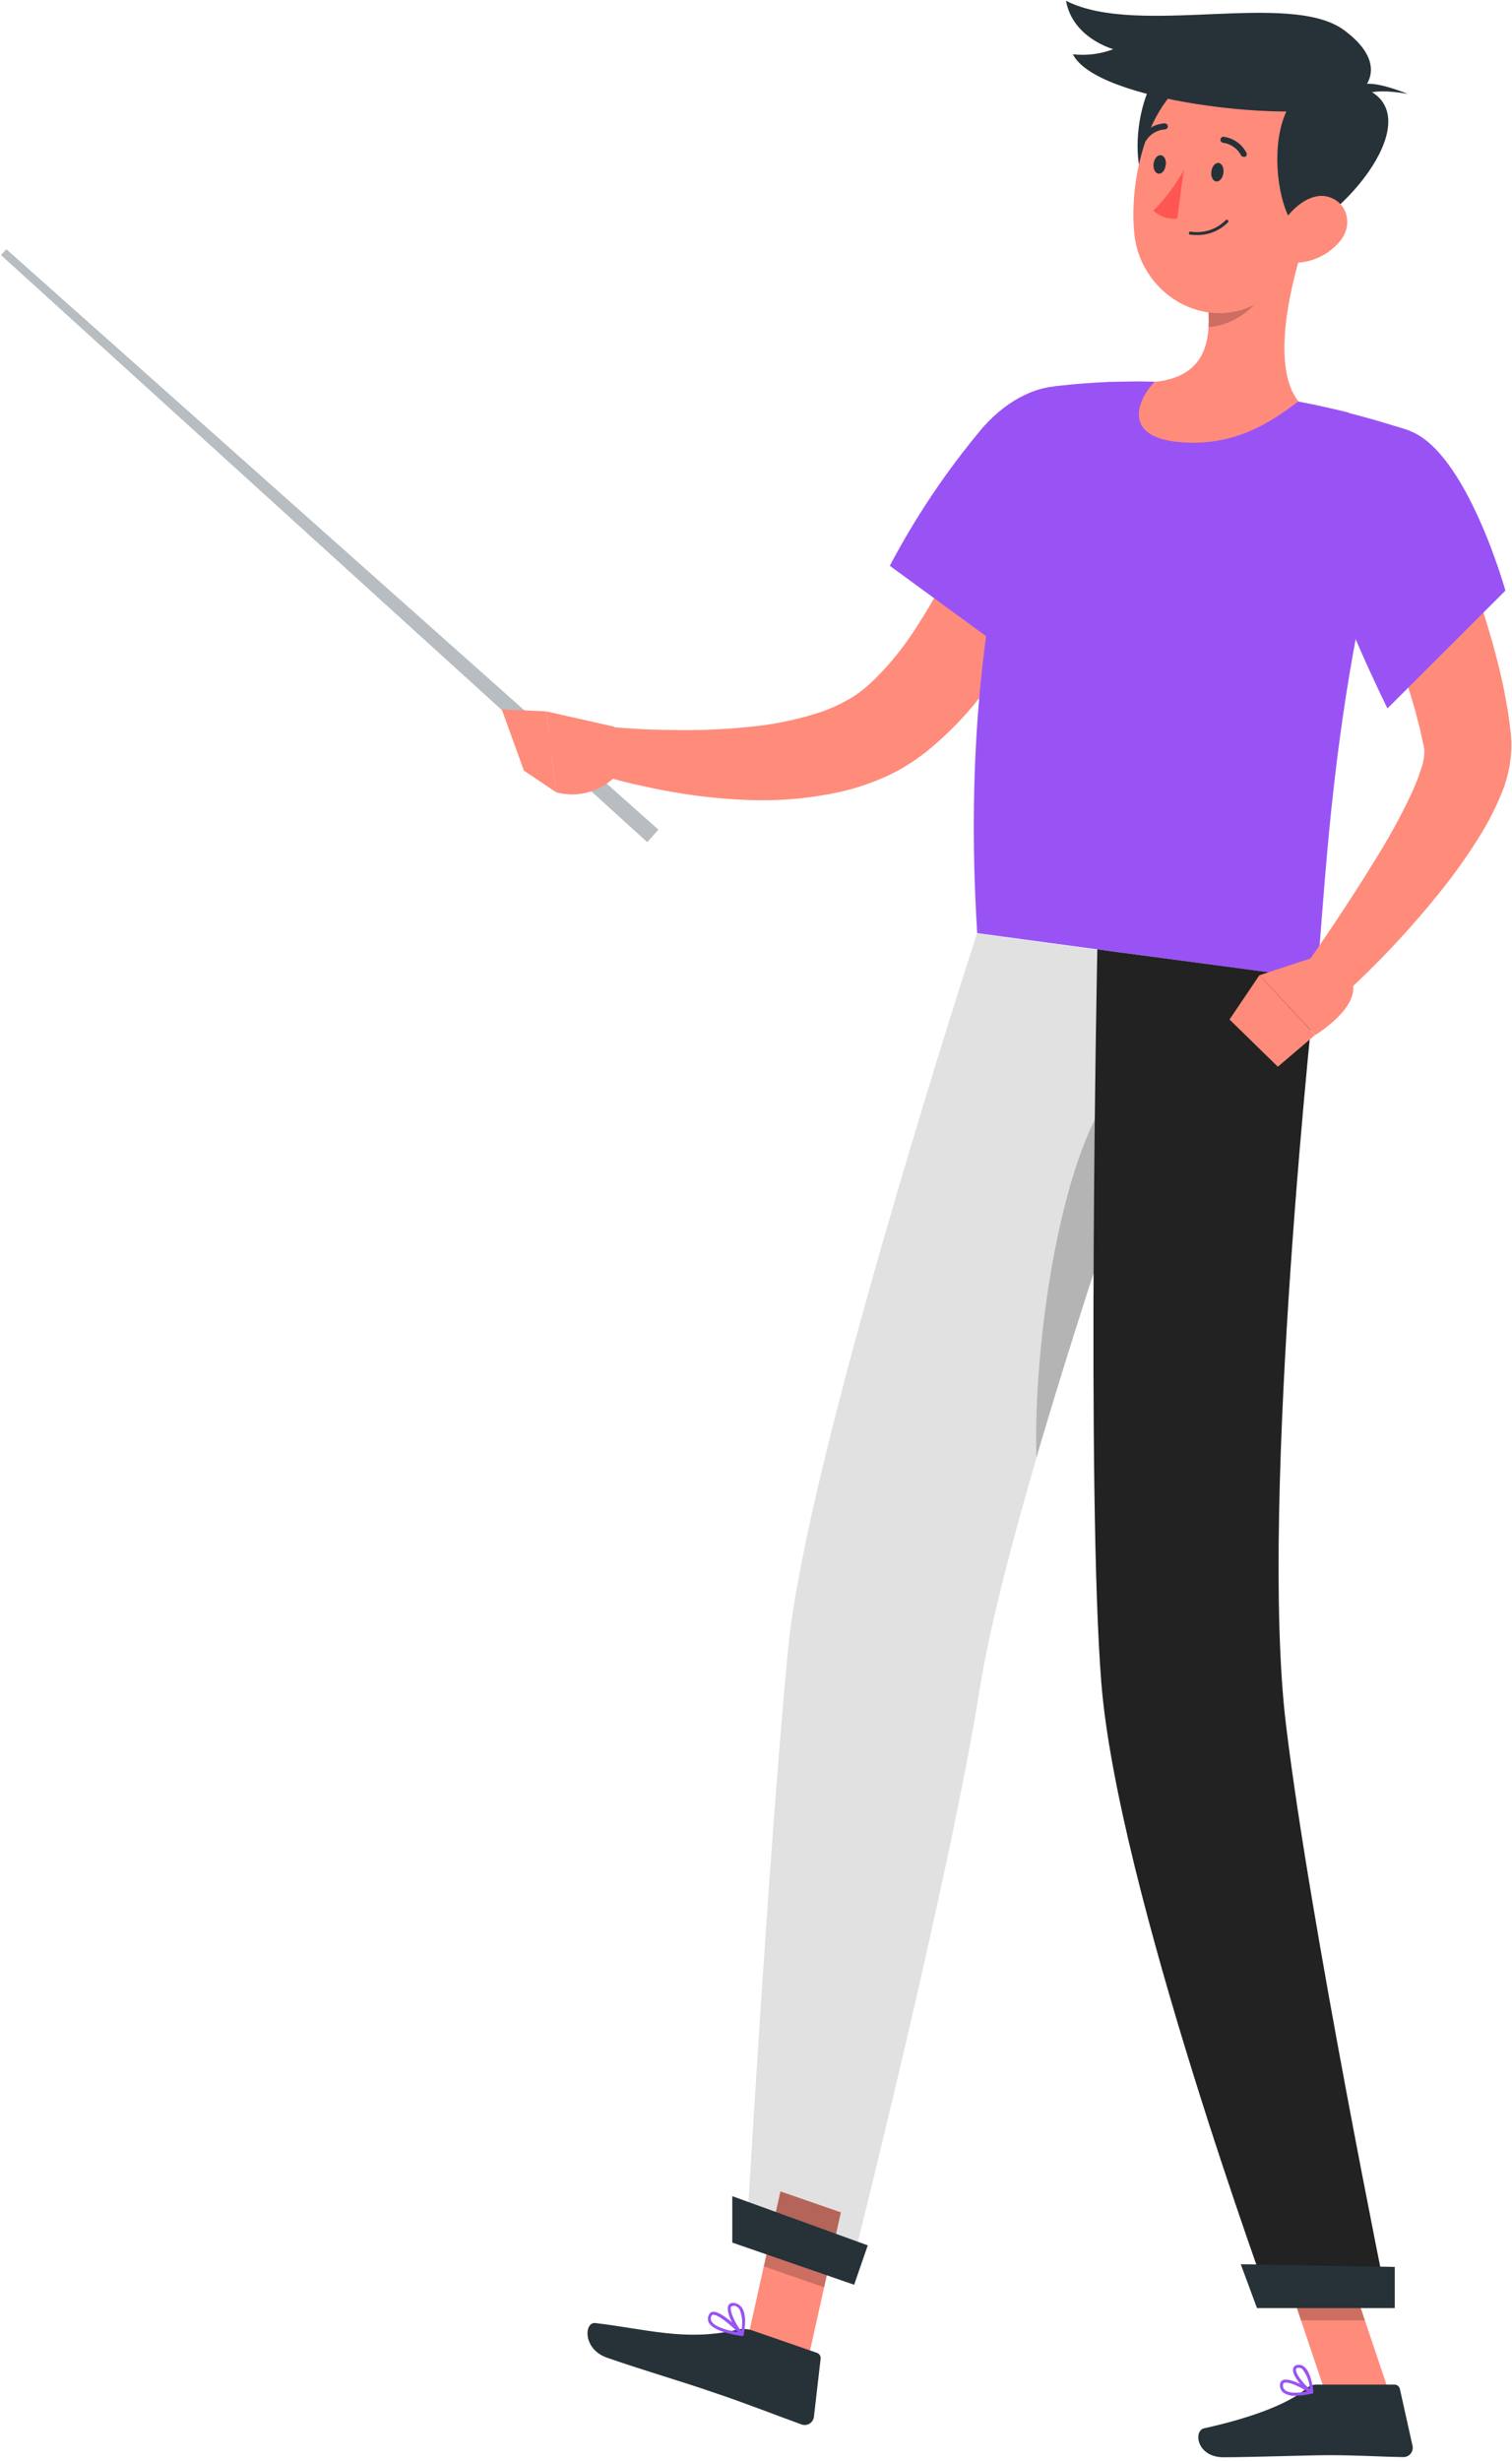 <svg width="376" height="612" viewBox="0 0 376 612" fill="none" xmlns="http://www.w3.org/2000/svg">
<path d="M201.045 586.284L186.041 581.098L194.077 544.934L209.101 550.139L201.045 586.284Z" fill="#FF8B7B"/>
<path opacity="0.2" d="M194.077 544.953L189.94 563.579L204.944 568.785L209.101 550.159L194.077 544.953Z" fill="black"/>
<path d="M345.404 594.815H329.529L317.137 558.018H333.032L345.404 594.815Z" fill="#FF8B7B"/>
<path opacity="0.2" d="M333.032 558.037H317.137L323.531 577H339.426L333.032 558.037Z" fill="black"/>
<path d="M327.411 592.974H346.77C347.084 592.975 347.389 593.084 347.634 593.282C347.878 593.48 348.048 593.755 348.116 594.062L351.263 608.195C351.338 608.538 351.334 608.893 351.252 609.234C351.17 609.575 351.011 609.893 350.788 610.164C350.565 610.434 350.283 610.651 349.964 610.797C349.645 610.943 349.298 611.014 348.947 611.006C342.712 610.907 338.159 610.531 330.301 610.531C325.471 610.531 310.922 611.046 304.252 611.046C297.581 611.046 296.71 604.454 299.442 603.841C311.674 601.168 320.899 597.487 324.818 593.944C325.537 593.319 326.458 592.974 327.411 592.974Z" fill="#263238"/>
<path d="M186.753 579.395L203.143 585.076C203.441 585.178 203.696 585.379 203.866 585.645C204.035 585.911 204.108 586.227 204.073 586.541L202.41 600.912C202.38 601.264 202.268 601.606 202.085 601.909C201.902 602.212 201.651 602.469 201.353 602.66C201.055 602.852 200.717 602.972 200.365 603.012C200.013 603.052 199.656 603.01 199.322 602.891C193.384 600.753 185.011 597.448 177.549 594.973C168.859 591.965 161.179 589.827 150.985 586.303C144.829 584.166 145.264 577.337 148.055 577.673C160.684 579.178 170.364 582.206 182.676 579.474C184 579.065 185.414 579.037 186.753 579.395Z" fill="#263238"/>
<path d="M1.578 61.974L163.732 206.313L160.961 209.421L0.252 63.438L1.578 61.974Z" fill="#B7BDC0"/>
<path d="M273.076 117.18C271.928 120.624 270.819 123.613 269.552 126.74C268.285 129.868 267.019 132.896 265.593 135.945C262.875 142.015 259.873 147.999 256.587 153.898C253.238 159.893 249.495 165.659 245.383 171.159C241.054 177.067 235.978 182.39 230.28 186.994L227.885 188.775C227.074 189.35 226.163 189.904 225.292 190.458C223.567 191.511 221.776 192.45 219.928 193.269C216.425 194.827 212.779 196.04 209.041 196.891C202.084 198.434 194.967 199.139 187.842 198.989C181.065 198.834 174.31 198.172 167.632 197.01C164.346 196.475 161.08 195.743 157.853 195.03C154.627 194.318 151.48 193.427 148.115 192.319L150.767 180.699C153.637 180.937 156.824 181.174 159.853 181.333C162.881 181.491 165.989 181.511 169.037 181.551C175.047 181.622 181.055 181.331 187.03 180.68C192.658 180.115 198.211 178.96 203.598 177.235C206.02 176.44 208.36 175.413 210.585 174.167C211.618 173.619 212.611 172.997 213.554 172.307C213.99 171.95 214.425 171.653 214.881 171.277L216.266 170.09C220.227 166.363 223.753 162.199 226.777 157.679C230.036 152.779 233.022 147.704 235.724 142.477C238.495 137.152 241.088 131.669 243.543 126.107C244.783 123.309 245.971 120.505 247.106 117.694C248.214 114.903 249.402 111.934 250.352 109.381L273.076 117.18Z" fill="#FF8B7B"/>
<path d="M279.529 109.381C282.933 124.168 255.578 165.775 255.578 165.775L221.274 140.696C227.743 128.428 235.507 116.888 244.433 106.274C257.814 91.19 275.787 93.13 279.529 109.381Z" fill="#9953F5"/>
<path d="M152.786 180.72L135.842 176.899L138.317 197.03C141.462 197.869 144.794 197.68 147.825 196.49C150.855 195.301 153.426 193.174 155.161 190.419L152.786 180.72Z" fill="#FF8B7B"/>
<path d="M124.777 176.404L130.28 191.626L138.317 197.03L135.842 176.899L124.777 176.404Z" fill="#FF8B7B"/>
<path d="M350.61 107.164C329.925 166.388 329.549 230.522 327.233 243.388C314.881 241.745 268.365 235.47 243.008 232.046C237.308 141.111 262.288 96.059 262.288 96.059C262.288 96.059 267.791 95.327 275.233 95.01C277.569 95.01 280.083 94.852 282.696 94.872C284.141 94.872 285.605 94.872 287.09 94.971C299.11 95.92 311.066 97.559 322.898 99.88C325.134 100.295 327.411 100.77 329.608 101.265C331.805 101.76 333.567 102.235 335.546 102.73C344.058 104.888 350.61 107.164 350.61 107.164Z" fill="#9953F5"/>
<path d="M335.526 102.651L328.875 107.679C320.423 114.072 310.704 119.991 296.749 119.991C295.166 119.991 293.543 119.991 291.92 119.753C280.36 118.605 275.946 112.984 274.263 108.451C273.51 106.261 273.207 103.941 273.374 101.631C273.541 99.322 274.173 97.069 275.233 95.01C277.569 95.01 280.083 94.852 282.696 94.872C284.141 94.872 285.605 94.872 287.09 94.971C299.11 95.92 311.066 97.559 322.898 99.88C325.134 100.295 327.411 100.77 329.608 101.265C331.805 101.76 333.666 102.156 335.526 102.651Z" fill="#9953F5"/>
<path d="M324.778 59.005C320.978 70.228 315.871 91.032 322.898 99.801C315.792 105.185 306.647 111.262 292.89 109.896C279.133 108.53 282.814 99.445 287.09 94.971C300.352 93.645 301.302 84.064 300.273 74.801L324.778 59.005Z" fill="#FF8B7B"/>
<path opacity="0.2" d="M314.782 65.458L300.293 74.801C300.558 76.954 300.637 79.126 300.53 81.293C305.538 81.293 313.001 76.78 314.208 71.713C314.781 69.681 314.976 67.561 314.782 65.458Z" fill="black"/>
<path d="M295.621 13.993C283.309 12.983 279.053 42.615 286.734 48.296C294.414 53.977 318.662 15.873 295.621 13.993Z" fill="#263238"/>
<path d="M328.48 41.863C325.431 57.322 324.422 66.526 315.455 73.534C301.995 83.985 283.784 74.246 282.082 58.173C280.617 43.704 285.863 20.841 301.975 16.605C305.524 15.676 309.252 15.669 312.804 16.586C316.356 17.503 319.615 19.312 322.271 21.843C324.926 24.374 326.891 27.542 327.978 31.046C329.065 34.55 329.237 38.273 328.48 41.863Z" fill="#FF8B7B"/>
<path d="M325.332 56.985C317.712 61.736 310.368 19.495 331.528 20.485C357.419 21.712 341.583 46.91 325.332 56.985Z" fill="#263238"/>
<path d="M331.924 26.523C320.621 30.204 272.739 25.355 266.801 13.498C270.206 13.881 273.653 13.447 276.856 12.231C276.856 12.231 266.722 9.48 265.099 0.196C283.032 9.361 320.899 -2.575 334.378 7.599C345.641 15.992 340.713 23.672 331.924 26.523Z" fill="#263238"/>
<path d="M337.407 22.683C337.407 22.683 336.754 18.09 350.075 23.355C339.07 21.376 337.763 24.682 337.763 24.682L337.407 22.683Z" fill="#263238"/>
<path d="M333.21 59.995C331.953 61.502 330.411 62.746 328.672 63.657C326.933 64.567 325.031 65.125 323.076 65.3C317.83 65.735 316.207 60.826 318.484 56.392C320.463 52.433 325.748 47.386 330.598 49.029C335.447 50.672 336.298 56.333 333.21 59.995Z" fill="#FF8B7B"/>
<path d="M185.506 558.175L210.942 567.023C210.942 567.023 235.843 468.864 243.642 419.972C246.017 405.106 251.322 384.52 257.735 362.569C265.811 334.857 275.649 305.007 283.626 281.63C292.058 257.006 298.373 239.607 298.373 239.607L242.949 232.145C242.949 232.145 200.767 361.46 196.017 409.718C191.147 459.798 185.506 558.175 185.506 558.175Z" fill="#222222" fill-opacity="0.133"/>
<path opacity="0.2" d="M257.735 362.47C265.811 334.758 275.649 304.908 283.626 281.531L278.658 268.725C263.812 284.243 256.844 334.738 257.735 362.47Z" fill="black"/>
<path d="M272.878 236.084C272.878 236.084 270.146 372.209 273.887 418.606C277.965 469.438 316.049 573.318 316.049 573.318H345.166C345.166 573.318 325.748 478.306 319.79 428.82C313 372.605 327.233 243.348 327.233 243.348L272.878 236.084Z" fill="#222222"/>
<path d="M312.585 573.952H346.849V563.718L308.547 563.045L312.585 573.952Z" fill="#263238"/>
<path d="M182.101 557.661L212.406 568.152L215.791 558.354L182.101 546.121V557.661Z" fill="#263238"/>
<path d="M304.232 43.031C304.073 44.298 303.262 45.228 302.43 45.129C301.599 45.03 301.065 43.882 301.243 42.615C301.421 41.348 302.213 40.418 303.044 40.517C303.875 40.616 304.41 41.764 304.232 43.031Z" fill="#263238"/>
<path d="M289.881 41.091C289.723 42.358 288.911 43.308 288.08 43.189C287.248 43.07 286.714 41.962 286.872 40.695C287.031 39.428 287.862 38.478 288.693 38.597C289.525 38.716 290.119 39.824 289.881 41.091Z" fill="#263238"/>
<path d="M294.354 42.338C292.322 46.014 289.791 49.391 286.833 52.374C287.615 53.121 288.554 53.685 289.58 54.028C290.607 54.37 291.696 54.481 292.771 54.353L294.354 42.338Z" fill="#FF5652"/>
<path d="M297.64 58.451C299.079 58.475 300.508 58.204 301.839 57.656C303.17 57.108 304.375 56.294 305.38 55.264C305.445 55.188 305.478 55.089 305.471 54.989C305.463 54.888 305.416 54.795 305.34 54.73C305.264 54.664 305.165 54.631 305.065 54.639C304.965 54.646 304.871 54.693 304.806 54.769C303.677 55.896 302.298 56.739 300.781 57.231C299.264 57.723 297.652 57.849 296.077 57.6C295.977 57.587 295.876 57.614 295.796 57.675C295.716 57.736 295.664 57.827 295.651 57.926C295.638 58.026 295.665 58.127 295.726 58.207C295.787 58.287 295.878 58.339 295.978 58.352C296.529 58.423 297.084 58.456 297.64 58.451Z" fill="#263238"/>
<path d="M309.299 38.993C309.416 39.02 309.538 39.02 309.655 38.993C309.743 38.946 309.82 38.881 309.883 38.803C309.945 38.726 309.991 38.636 310.019 38.541C310.047 38.445 310.055 38.344 310.044 38.245C310.032 38.147 310.001 38.051 309.952 37.964C309.391 36.902 308.585 35.989 307.6 35.3C306.616 34.612 305.481 34.168 304.291 34.005C304.192 34 304.093 34.014 304 34.047C303.907 34.08 303.821 34.131 303.747 34.197C303.674 34.263 303.614 34.343 303.571 34.433C303.529 34.522 303.504 34.619 303.499 34.718C303.491 34.815 303.503 34.914 303.534 35.007C303.564 35.1 303.613 35.186 303.678 35.26C303.743 35.334 303.821 35.394 303.91 35.437C303.998 35.48 304.094 35.504 304.192 35.509C305.126 35.641 306.016 35.993 306.787 36.537C307.558 37.081 308.189 37.801 308.626 38.637C308.696 38.751 308.796 38.844 308.914 38.907C309.032 38.969 309.165 38.999 309.299 38.993Z" fill="#263238"/>
<path d="M284.358 35.312C284.484 35.315 284.608 35.285 284.719 35.226C284.83 35.167 284.924 35.081 284.992 34.975C285.492 34.171 286.176 33.498 286.989 33.013C287.802 32.528 288.719 32.243 289.663 32.184C289.861 32.179 290.05 32.098 290.19 31.958C290.33 31.818 290.41 31.63 290.415 31.432C290.415 31.232 290.336 31.041 290.195 30.9C290.054 30.759 289.863 30.68 289.663 30.68C288.467 30.735 287.303 31.08 286.269 31.683C285.235 32.286 284.362 33.13 283.725 34.144C283.669 34.225 283.629 34.318 283.609 34.415C283.588 34.512 283.587 34.612 283.606 34.709C283.624 34.807 283.662 34.9 283.716 34.983C283.77 35.066 283.841 35.137 283.923 35.193C284.054 35.272 284.205 35.313 284.358 35.312Z" fill="#263238"/>
<path d="M322.146 595.764C323.548 595.724 324.942 595.532 326.302 595.19C326.371 595.168 326.433 595.128 326.481 595.073C326.528 595.018 326.56 594.952 326.572 594.88C326.585 594.809 326.577 594.735 326.55 594.668C326.524 594.6 326.479 594.541 326.421 594.498C325.827 594.141 320.72 590.994 318.959 591.885C318.764 591.988 318.6 592.141 318.485 592.33C318.371 592.518 318.308 592.733 318.305 592.954C318.269 593.323 318.322 593.695 318.46 594.04C318.598 594.384 318.816 594.691 319.097 594.933C319.991 595.544 321.065 595.837 322.146 595.764ZM325.214 594.656C322.522 595.19 320.443 595.091 319.572 594.359C319.381 594.196 319.233 593.987 319.143 593.752C319.053 593.516 319.024 593.262 319.058 593.013C319.052 592.923 319.071 592.832 319.113 592.752C319.155 592.672 319.218 592.605 319.295 592.558C320.206 592.083 323.135 593.448 325.214 594.735V594.656Z" fill="#9953F5"/>
<path d="M326.223 595.19C326.288 595.208 326.356 595.208 326.421 595.19C326.476 595.154 326.522 595.104 326.553 595.045C326.584 594.986 326.6 594.92 326.599 594.854C326.599 594.656 326.203 590.064 324.343 588.559C324.126 588.368 323.87 588.226 323.593 588.144C323.317 588.062 323.025 588.042 322.739 588.084C322.46 588.083 322.188 588.179 321.972 588.356C321.755 588.533 321.607 588.78 321.552 589.054C321.215 590.836 324.402 594.319 326.045 595.21L326.223 595.19ZM323.016 588.797C323.333 588.795 323.638 588.916 323.867 589.133C324.986 590.559 325.642 592.292 325.748 594.102C324.125 592.855 322.086 590.143 322.284 589.193C322.284 589.094 322.284 588.856 322.838 588.797H323.016Z" fill="#9953F5"/>
<path d="M184.556 580.88C184.624 580.877 184.69 580.857 184.749 580.823C184.808 580.788 184.857 580.74 184.892 580.682C184.935 580.617 184.958 580.541 184.958 580.464C184.958 580.387 184.935 580.311 184.892 580.246C184.338 579.652 179.37 574.506 177.193 574.882C176.989 574.919 176.798 575.007 176.639 575.139C176.48 575.271 176.357 575.441 176.282 575.634C176.122 575.94 176.039 576.279 176.039 576.624C176.039 576.968 176.122 577.308 176.282 577.614C177.43 579.593 181.923 580.543 184.516 580.899L184.556 580.88ZM177.39 575.614C178.657 575.614 181.508 577.99 183.487 579.949C179.984 579.355 177.549 578.366 176.915 577.218C176.808 577.02 176.752 576.799 176.752 576.574C176.752 576.35 176.808 576.128 176.915 575.931C176.935 575.853 176.977 575.783 177.038 575.73C177.098 575.677 177.172 575.644 177.252 575.634L177.39 575.614Z" fill="#9953F5"/>
<path d="M184.556 580.879H184.655C184.721 580.864 184.78 580.83 184.826 580.78C184.872 580.731 184.902 580.669 184.912 580.602C184.912 580.424 185.961 576.248 184.595 574.011C184.402 573.69 184.147 573.411 183.845 573.19C183.542 572.969 183.198 572.81 182.834 572.724C181.804 572.487 181.369 572.883 181.151 573.259C180.3 574.862 182.755 579.355 184.299 580.8C184.372 580.857 184.463 580.886 184.556 580.879ZM182.26 573.377H182.656C182.924 573.438 183.178 573.553 183.399 573.717C183.621 573.88 183.806 574.088 183.942 574.328C184.619 576.02 184.751 577.881 184.318 579.652C182.854 577.891 181.31 574.506 181.824 573.536C181.844 573.615 181.943 573.457 182.26 573.457V573.377Z" fill="#9953F5"/>
<path d="M353.599 116.25C355.162 119.12 356.449 121.654 357.716 124.385C358.983 127.117 360.21 129.789 361.417 132.501C363.753 137.964 365.93 143.526 367.85 149.188C369.77 154.849 371.473 160.668 372.918 166.587L373.927 171.08L374.759 175.652C375.056 177.157 375.234 178.74 375.451 180.304L375.748 182.64V183.214L375.847 184.184C375.847 184.936 375.847 185.589 375.847 186.163C375.68 190.325 374.719 194.416 373.017 198.218C371.718 201.271 370.203 204.228 368.484 207.066C365.307 212.274 361.789 217.266 357.953 222.01C350.565 231.205 342.471 239.808 333.745 247.743L324.877 239.825C331.231 230.661 337.526 221.199 343.187 211.836C345.973 207.276 348.517 202.571 350.808 197.743C351.839 195.576 352.719 193.341 353.44 191.052C353.974 189.581 354.235 188.025 354.212 186.46C354.212 186.559 354.212 186.579 354.212 186.361L354.113 185.906L353.698 183.926C353.42 182.679 353.183 181.432 352.827 180.166L351.837 176.365L350.709 172.565C349.125 167.497 347.363 162.41 345.384 157.343C343.405 152.275 341.306 147.248 339.089 142.24C337.981 139.726 336.872 137.232 335.705 134.758L332.32 127.592L353.599 116.25Z" fill="#FF8B7B"/>
<path d="M350.61 107.165C364.802 112.568 374.363 146.872 374.363 146.872L345.028 176.167C345.028 176.167 332.359 150.771 327.213 131.828C321.651 111.183 333.408 100.632 350.61 107.165Z" fill="#9953F5"/>
<path d="M328.499 237.47L313.198 242.517L327.054 257.383C327.054 257.383 339.129 250.178 336.041 243.349L328.499 237.47Z" fill="#FF8B7B"/>
<path d="M305.756 253.523L317.771 265.261L327.015 257.383L313.179 242.518L305.756 253.523Z" fill="#FF8B7B"/>
</svg>
